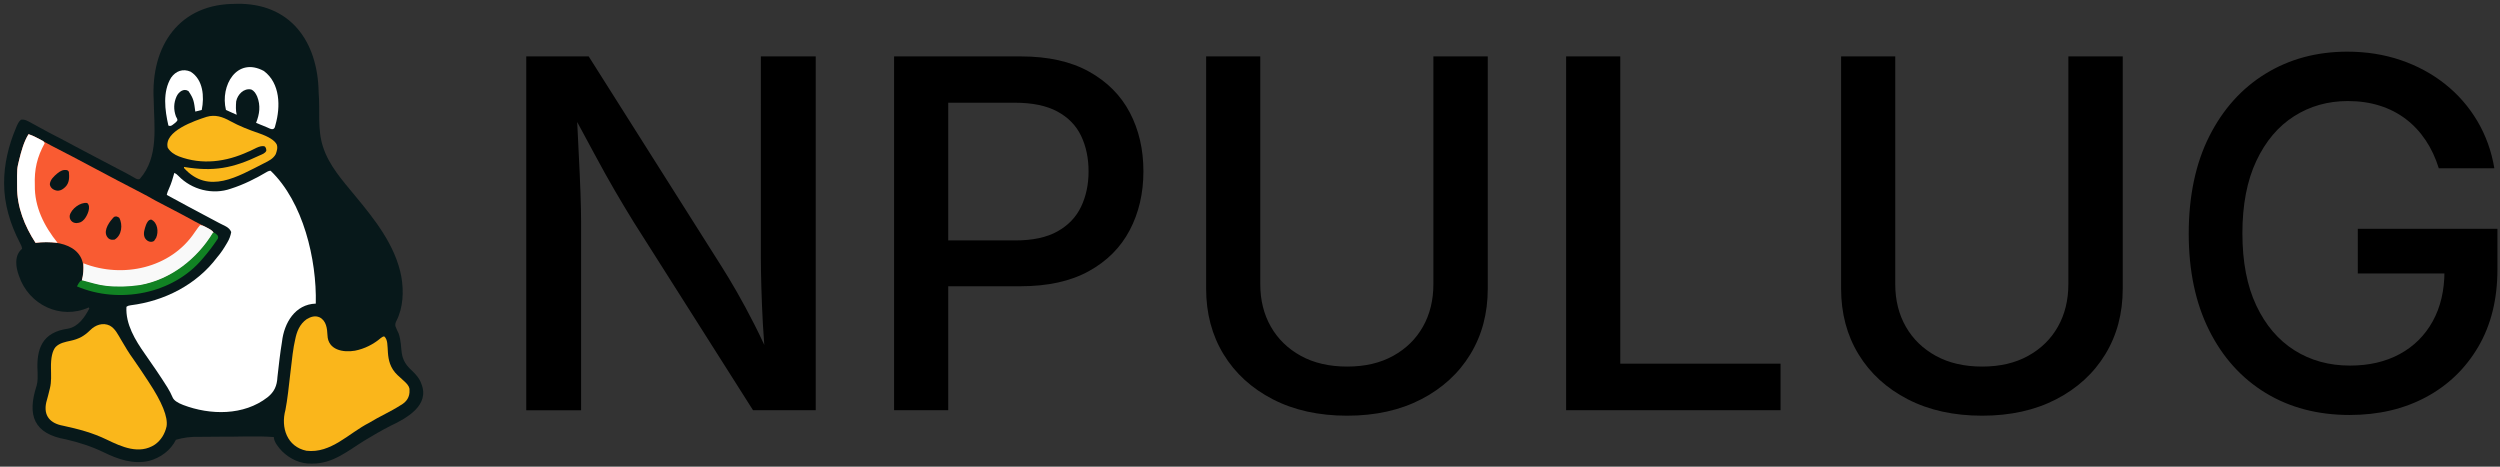 <?xml version="1.0" encoding="UTF-8"?>
<svg id="_图层_2" data-name="图层 2" xmlns="http://www.w3.org/2000/svg" viewBox="0 0 1409.63 263.12">
  <rect x="0" y="0" width="1409.63" height="263.12" fill="#333333" stroke="none"/>
  <defs>
    <style>
      .cls-1 {
        fill: #08181a;
      }

      .cls-2 {
        fill: #fab61b;
      }

      .cls-3 {
        fill: #fab71b;
      }

      .cls-4 {
        fill: #07181a;
      }

      .cls-5 {
        fill: #fff;
      }

      .cls-6 {
        fill: #f9f9f9;
      }

      .cls-7 {
        fill: #118223;
      }

      .cls-8 {
        fill: #f95b32;
      }
    </style>
  </defs>
  <g>
    <path class="cls-4" d="M133.36,2.14c30.46-.54,45.85,21.31,46.31,49.94.88,10.22-.81,20.79,2.46,30.7,3.39,10.61,11.07,19.06,18,27.5,11.14,13.42,22.9,28.15,26.17,45.75,1.42,8.18,1.08,17.42-2.79,24.92-.54,1.06-.73,1.78-.55,2.99.51,1.45,1.22,2.8,1.86,4.2,2.76,8.48-.64,13.53,7.37,20.77,2.35,2.23,4.32,4.42,5.41,7.52,4.82,12.05-8.13,19.3-17.3,23.62-5.04,2.58-9.91,5.38-14.74,8.33-9.37,5.78-17.98,13.21-29.6,13.01-6.36.3-12.29-2.47-16.8-6.85-1.81-1.83-4.76-5.36-4.76-8.1-10.01-.77-20.33-.1-30.4-.21-3.84.03-7.67.06-11.51.09q-6.88-.24-13.29,1.64c-3.02,6.06-8.68,10.15-15.13,11.91-8.93,2.07-17.45-.89-25.41-4.76-6.96-3.37-13.94-5.63-21.47-7.37-18.25-3.18-21.99-13.66-16.51-30.36.69-2.52.55-5,.53-7.58-.88-13.27,2.72-22.5,17.1-24.48,5.91-1.14,9.41-6.37,12.06-11.38l-.3-.61c-15.89,7.18-33.83-1.41-39.35-17.72-1.85-4.95-2.83-11.53,1.73-15.34-.13-1.37-.74-2.47-1.38-3.67-5.32-10.26-8.76-21.63-8.75-33.24-.06-10.74,2.52-21.36,6.69-31.22.73-1.73,1.36-3.44,2.82-4.66,2.17-.36,4.15.91,5.97,1.91,1.79.95,3.56,1.94,5.34,2.91,6.12,3.43,12.45,6.45,18.59,9.86,8.23,4.3,16.39,8.71,24.63,12.97,3.16,1.61,6.28,3.25,9.35,5.03.99.57,2,1.35,3.15.69,10.84-12.31,8.02-29.63,7.81-44.66-1.67-30.38,14.48-54.38,46.67-54.01Z"/>
    <path class="cls-5" d="M152.58,96.27c18.41,17.61,26.07,50.09,25.48,74.92-11.69.38-17.86,10.91-19.05,21.48-1.1,6.63-1.83,13.31-2.58,19.98-.23,4.83-1.73,8.31-5.59,11.37-13.36,10.41-32.31,10.15-47.58,4.32q-4.83-1.84-5.87-4.14c-.84-2.01-1.86-3.9-2.99-5.76-4-6.4-8.31-12.61-12.63-18.8-5.47-7.76-11.04-16.83-10.47-26.64.93-.62,1.33-.72,2.4-.87,18.92-2.36,37.1-11.55,48.68-26.97,2.24-2.56,3.99-5.33,5.7-8.26q1.74-2.83,2.29-6.05c-1.13-2.95-4.3-3.67-6.81-5.1-1.76-.88-3.49-1.82-5.21-2.77-8.11-4.34-16.26-8.6-24.3-13.06.24-1.33.7-2.44,1.27-3.66,1.29-2.84,2.14-5.78,2.98-8.78.95.45,1.54.89,2.26,1.67,7.49,7.83,19.35,10.88,29.61,7.24,7.16-2.26,14.21-5.81,20.66-9.65q.86-.47,1.77-.47Z"/>
    <path class="cls-8" d="M16.09,75.64c4.5,1.54,8.51,4.23,12.72,6.41,16.76,8.53,33.21,17.65,49.96,26.21,2.98,1.53,5.9,3.12,8.8,4.79,7.37,3.94,14.86,7.65,22.16,11.75,1.84.99,3.69,1.95,5.57,2.87q4.49,2.2,5.14,3.49c-16.03,26.47-45,37.32-74.31,27,5.07-18.31-11.16-23.28-26.09-21.23-6.11-9.4-10.49-20.2-10.38-31.58-.07-10.75-.07-10.13,1.16-15.26,1.19-4.81,2.64-10.21,5.28-14.42Z"/>
    <path class="cls-2" d="M180.24,178.94c3.77,1.96,4.22,6.27,4.41,10.08.26,8.31,8.81,9.89,15.54,8.71,5.36-1.07,10.37-3.57,14.52-7.13q1.1-.91,1.95-.91c4.06,3.44-1.03,13.77,7.51,21.83,3.27,3.18,6.99,5.5,6.73,8.48.24,3.77-1.63,6.6-4.88,8.4-5.74,3.7-12.05,6.41-17.87,10-11.51,5.83-21.46,17.4-35.36,15.76-10.95-2.26-14.57-13.08-11.85-23.01,2.21-11.27,3.41-31.23,5.46-39.53.89-4.62,2.54-8.83,6.5-11.64,2.32-1.37,4.74-2.21,7.34-1.04Z"/>
    <path class="cls-3" d="M61.91,183.59c3.17,1.79,4.57,5.03,6.38,8.02,2.18,3.73,4.38,7.46,6.94,10.94,2.97,4.17,5.73,8.49,8.57,12.75q11.41,17.25,10.12,25.12c-.91,4.12-3.09,7.79-6.56,10.24-8.82,5.8-18.71,1.31-27.19-2.79-8.05-3.89-15.81-5.91-24.55-7.82-7.29-1.28-11.22-5.59-9.54-13.17.7-2.63,1.47-5.23,2.05-7.89.95-3.8.64-7.63.61-11.51q-.15-8.54,2.6-11.82c2.28-2.28,5.41-2.86,8.47-3.52,4.59-.99,7.72-2.67,11.07-6.01,2.87-2.87,7.09-4.45,11.02-2.54Z"/>
    <path class="cls-3" d="M129.77,68.25c5.21,2.86,10.67,4.98,16.28,6.9q8.2,2.84,9.97,6.28c.71,1.91.09,3.64-.53,5.48-1.44,2.64-4.01,3.83-6.59,5.13-14.71,7.41-31.38,17.94-45.15,2.7v-.61c16.64,2.79,27.56.74,42.69-6.52,1.4-.63,2.98-1.09,3.72-2.58-.02-1.04-.12-1.6-.8-2.41-2.6-1.13-6.79,2.03-9.4,2.92-12.47,5.75-26.02,7.58-39.06,2.65-2.56-.99-4.9-2.52-6.33-4.93-2.27-9.32,15.2-15.19,21.98-17.4,4.85-1.4,8.96.03,13.22,2.38Z"/>
    <path class="cls-6" d="M112.85,126.9c1.8.15,3.25,1.2,4.83,1.97q2.07,1.1,2.75,2.28c-15.98,26.39-45.09,37.37-74.31,27,.89-3.18,1.02-6.42.91-9.71,22.12,8.7,49.32,2.84,62.82-17.55q2.21-3.19,3-3.99Z"/>
    <path class="cls-5" d="M16.09,75.64c2.88.92,5.45,2.47,8.15,3.82q.65.43.95,1.34c-4.29,7.74-5.89,14.73-5.55,23.56-.24,12.35,5.28,23.17,12.83,32.56-4.12-.45-8.32-.5-12.44,0-6.11-9.4-10.49-20.2-10.38-31.58-.07-10.75-.07-10.13,1.16-15.26,1.19-4.81,2.64-10.21,5.28-14.42Z"/>
    <path class="cls-5" d="M148.79,40.03c9.27,6.95,9.45,20.14,6.53,30.37-.27.9-.24,1.77-1.17,2.31-1.3.45-2.38-.48-3.58-.9-2.05-.87-4.11-1.73-6.18-2.54,1.99-4.96,2.63-9.75.61-14.86-.84-1.76-1.54-3.07-3.34-3.94-4.17-.93-7.74,2.84-8.49,6.67-.19,2.47-.31,5.17.3,7.58-2.02-.92-4.06-1.76-6.07-2.73-3.38-13.8,6.2-30.18,21.38-21.96Z"/>
    <path class="cls-7" d="M120.13,131.15c1.29.14,1.9.88,2.73,1.82q.3.91-.01,1.57c-2.59,3.92-5.38,7.64-8.48,11.17-16.71,20.14-47.3,25.85-70.98,15.77.49-1.08,1.13-2.01,1.84-2.94q.58-.39,1.52-.36c4.33,1.08,8.54,2.54,13.01,3,6.39.71,12.9.46,19.27-.45,17.24-3.05,32.18-14.8,41.09-29.58Z"/>
    <path class="cls-5" d="M107.52,40.44c7.07,4.51,7.75,14.03,6.24,21.56-1.2.3-2.4.6-3.64.91-.75-5.48-.76-7.07-3.87-11.56-2.69-1.77-5.54.51-6.69,3.01-1.67,3.68-1.74,7.48-.36,11.28.34.74,1.11,1.68.73,2.39-.57.85-1.24,1.34-2.06,1.95-1.03.81-1.71,1.39-2.92.82-1.98-8.67-3.36-19.06,1.52-27,2.6-3.74,6.68-5.29,11.05-3.36Z"/>
    <path class="cls-4" d="M37.93,95.96q.53.32.91.91c.27,3.15.35,6.25-2.05,8.59-1.27,1.17-2.3,1.95-4.08,2.08-2.15-.08-4.4-1.4-4.62-3.71.3-2.65,2.3-4.4,4.24-6.06,1.73-1.38,3.32-2.3,5.59-1.81Z"/>
    <path class="cls-4" d="M49.15,114.47c2.5,2,.03,7.26-1.66,9.2-1.4,1.54-2.34,1.95-4.36,2.11-2.37.03-4.14-1.88-3.81-4.28.87-3.74,5.98-7.63,9.84-7.04Z"/>
    <path class="cls-1" d="M65.7,122.05q1.04.3,1.59.8c2,3.95,1.4,9.85-2.67,12.25-1.41.14-2.32.23-3.45-.68-3.45-3.23-.27-8.34,2.24-11.15.75-.81.92-1.32,2.29-1.21Z"/>
    <path class="cls-1" d="M85.24,123.79c3.68,1.68,4.27,6.91,2.81,10.28-.38.62-.8,1.19-1.19,1.8-1.96,1.22-4.37,0-5.28-1.96-1-2.34.01-4.88.76-7.15.62-1.38,1.27-2.83,2.91-2.96Z"/>
  </g>
  <g>
    <path d="M296.73,231.31V31.81h35.21l75.12,118.76c2.5,3.93,5.31,8.62,8.44,14.06,3.12,5.45,6.43,11.58,9.91,18.41,3.48,6.83,6.92,14.26,10.31,22.29h-3.75c-.8-7.59-1.41-15.11-1.81-22.56-.4-7.45-.69-14.44-.87-20.95-.18-6.52-.27-12-.27-16.47V31.81h30.93v199.5h-35.35l-67.35-106.18c-3.57-5.8-7.08-11.65-10.51-17.54-3.44-5.89-7.23-12.7-11.38-20.42-4.15-7.72-9.22-17.12-15.2-28.18h4.82c.45,9.82.89,18.99,1.34,27.52.45,8.53.78,16.07,1,22.63.22,6.56.33,11.81.33,15.73v106.45h-30.93Z"/>
    <path d="M504.13,231.31V31.81h71.5c15.35,0,28.16,2.86,38.43,8.57,10.26,5.71,17.94,13.44,23.03,23.16,5.09,9.73,7.63,20.75,7.63,33.07s-2.57,23.36-7.7,33.14c-5.13,9.77-12.83,17.5-23.1,23.16-10.27,5.67-23.12,8.5-38.56,8.5h-48.87v-25.84h45.93c9.82,0,17.76-1.69,23.83-5.09,6.07-3.39,10.51-8.03,13.32-13.92s4.22-12.54,4.22-19.95-1.41-14.17-4.22-20.02c-2.81-5.85-7.28-10.42-13.39-13.72-6.12-3.3-14.13-4.95-24.03-4.95h-37.49v173.39h-30.53Z"/>
    <path d="M759.61,234.39c-15.98,0-29.95-3.08-41.91-9.24-11.96-6.16-21.22-14.62-27.78-25.37-6.56-10.76-9.84-23.1-9.84-37.02V31.81h30.53v128.41c0,9.02,1.99,17,5.96,23.97,3.97,6.96,9.62,12.45,16.94,16.47,7.32,4.02,16.02,6.03,26.11,6.03s18.63-2.01,25.91-6.03c7.27-4.02,12.88-9.51,16.8-16.47,3.93-6.96,5.89-14.95,5.89-23.97V31.81h30.66v130.95c0,13.93-3.28,26.27-9.84,37.02-6.56,10.76-15.8,19.21-27.72,25.37s-25.82,9.24-41.71,9.24Z"/>
    <path d="M883.06,231.31V31.81h30.53v173.26h90.38v26.24h-120.91Z"/>
    <path d="M1117.64,234.39c-15.98,0-29.95-3.08-41.91-9.24-11.96-6.16-21.22-14.62-27.78-25.37-6.56-10.76-9.84-23.1-9.84-37.02V31.81h30.53v128.41c0,9.02,1.99,17,5.96,23.97,3.97,6.96,9.62,12.45,16.94,16.47,7.32,4.02,16.02,6.03,26.11,6.03s18.63-2.01,25.91-6.03c7.27-4.02,12.88-9.51,16.8-16.47,3.93-6.96,5.89-14.95,5.89-23.97V31.81h30.66v130.95c0,13.93-3.28,26.27-9.84,37.02-6.56,10.76-15.8,19.21-27.72,25.37s-25.82,9.24-41.71,9.24Z"/>
    <path d="M1324.91,233.99c-18.03,0-33.85-4.15-47.47-12.45-13.61-8.3-24.24-20.11-31.87-35.42-7.63-15.31-11.45-33.45-11.45-54.43s3.86-39.52,11.58-54.83c7.72-15.31,18.32-27.09,31.8-35.35,13.48-8.25,28.83-12.38,46.06-12.38,10.71,0,20.73,1.59,30.06,4.75,9.33,3.17,17.67,7.68,25.04,13.52,7.36,5.85,13.43,12.81,18.21,20.89,4.77,8.08,7.97,16.94,9.57,26.58h-31.33c-1.79-5.8-4.24-11.05-7.36-15.73-3.13-4.69-6.85-8.68-11.18-11.98-4.33-3.3-9.24-5.83-14.73-7.57-5.49-1.74-11.49-2.61-18.01-2.61-11.25,0-21.36,2.86-30.33,8.57-8.97,5.71-16.07,14.13-21.29,25.24-5.22,11.11-7.83,24.7-7.83,40.77s2.61,29.64,7.83,40.7c5.22,11.07,12.38,19.48,21.49,25.24,9.1,5.76,19.55,8.64,31.33,8.64,10.71,0,20.06-2.16,28.05-6.49,7.99-4.33,14.19-10.49,18.61-18.48,4.42-7.99,6.63-17.43,6.63-28.32l7.9,1.34h-56.77v-25.17h78.73v22.9c0,16.78-3.59,31.31-10.78,43.58-7.19,12.27-17.03,21.76-29.52,28.45-12.5,6.69-26.83,10.04-42.98,10.04Z"/>
  </g>
</svg>